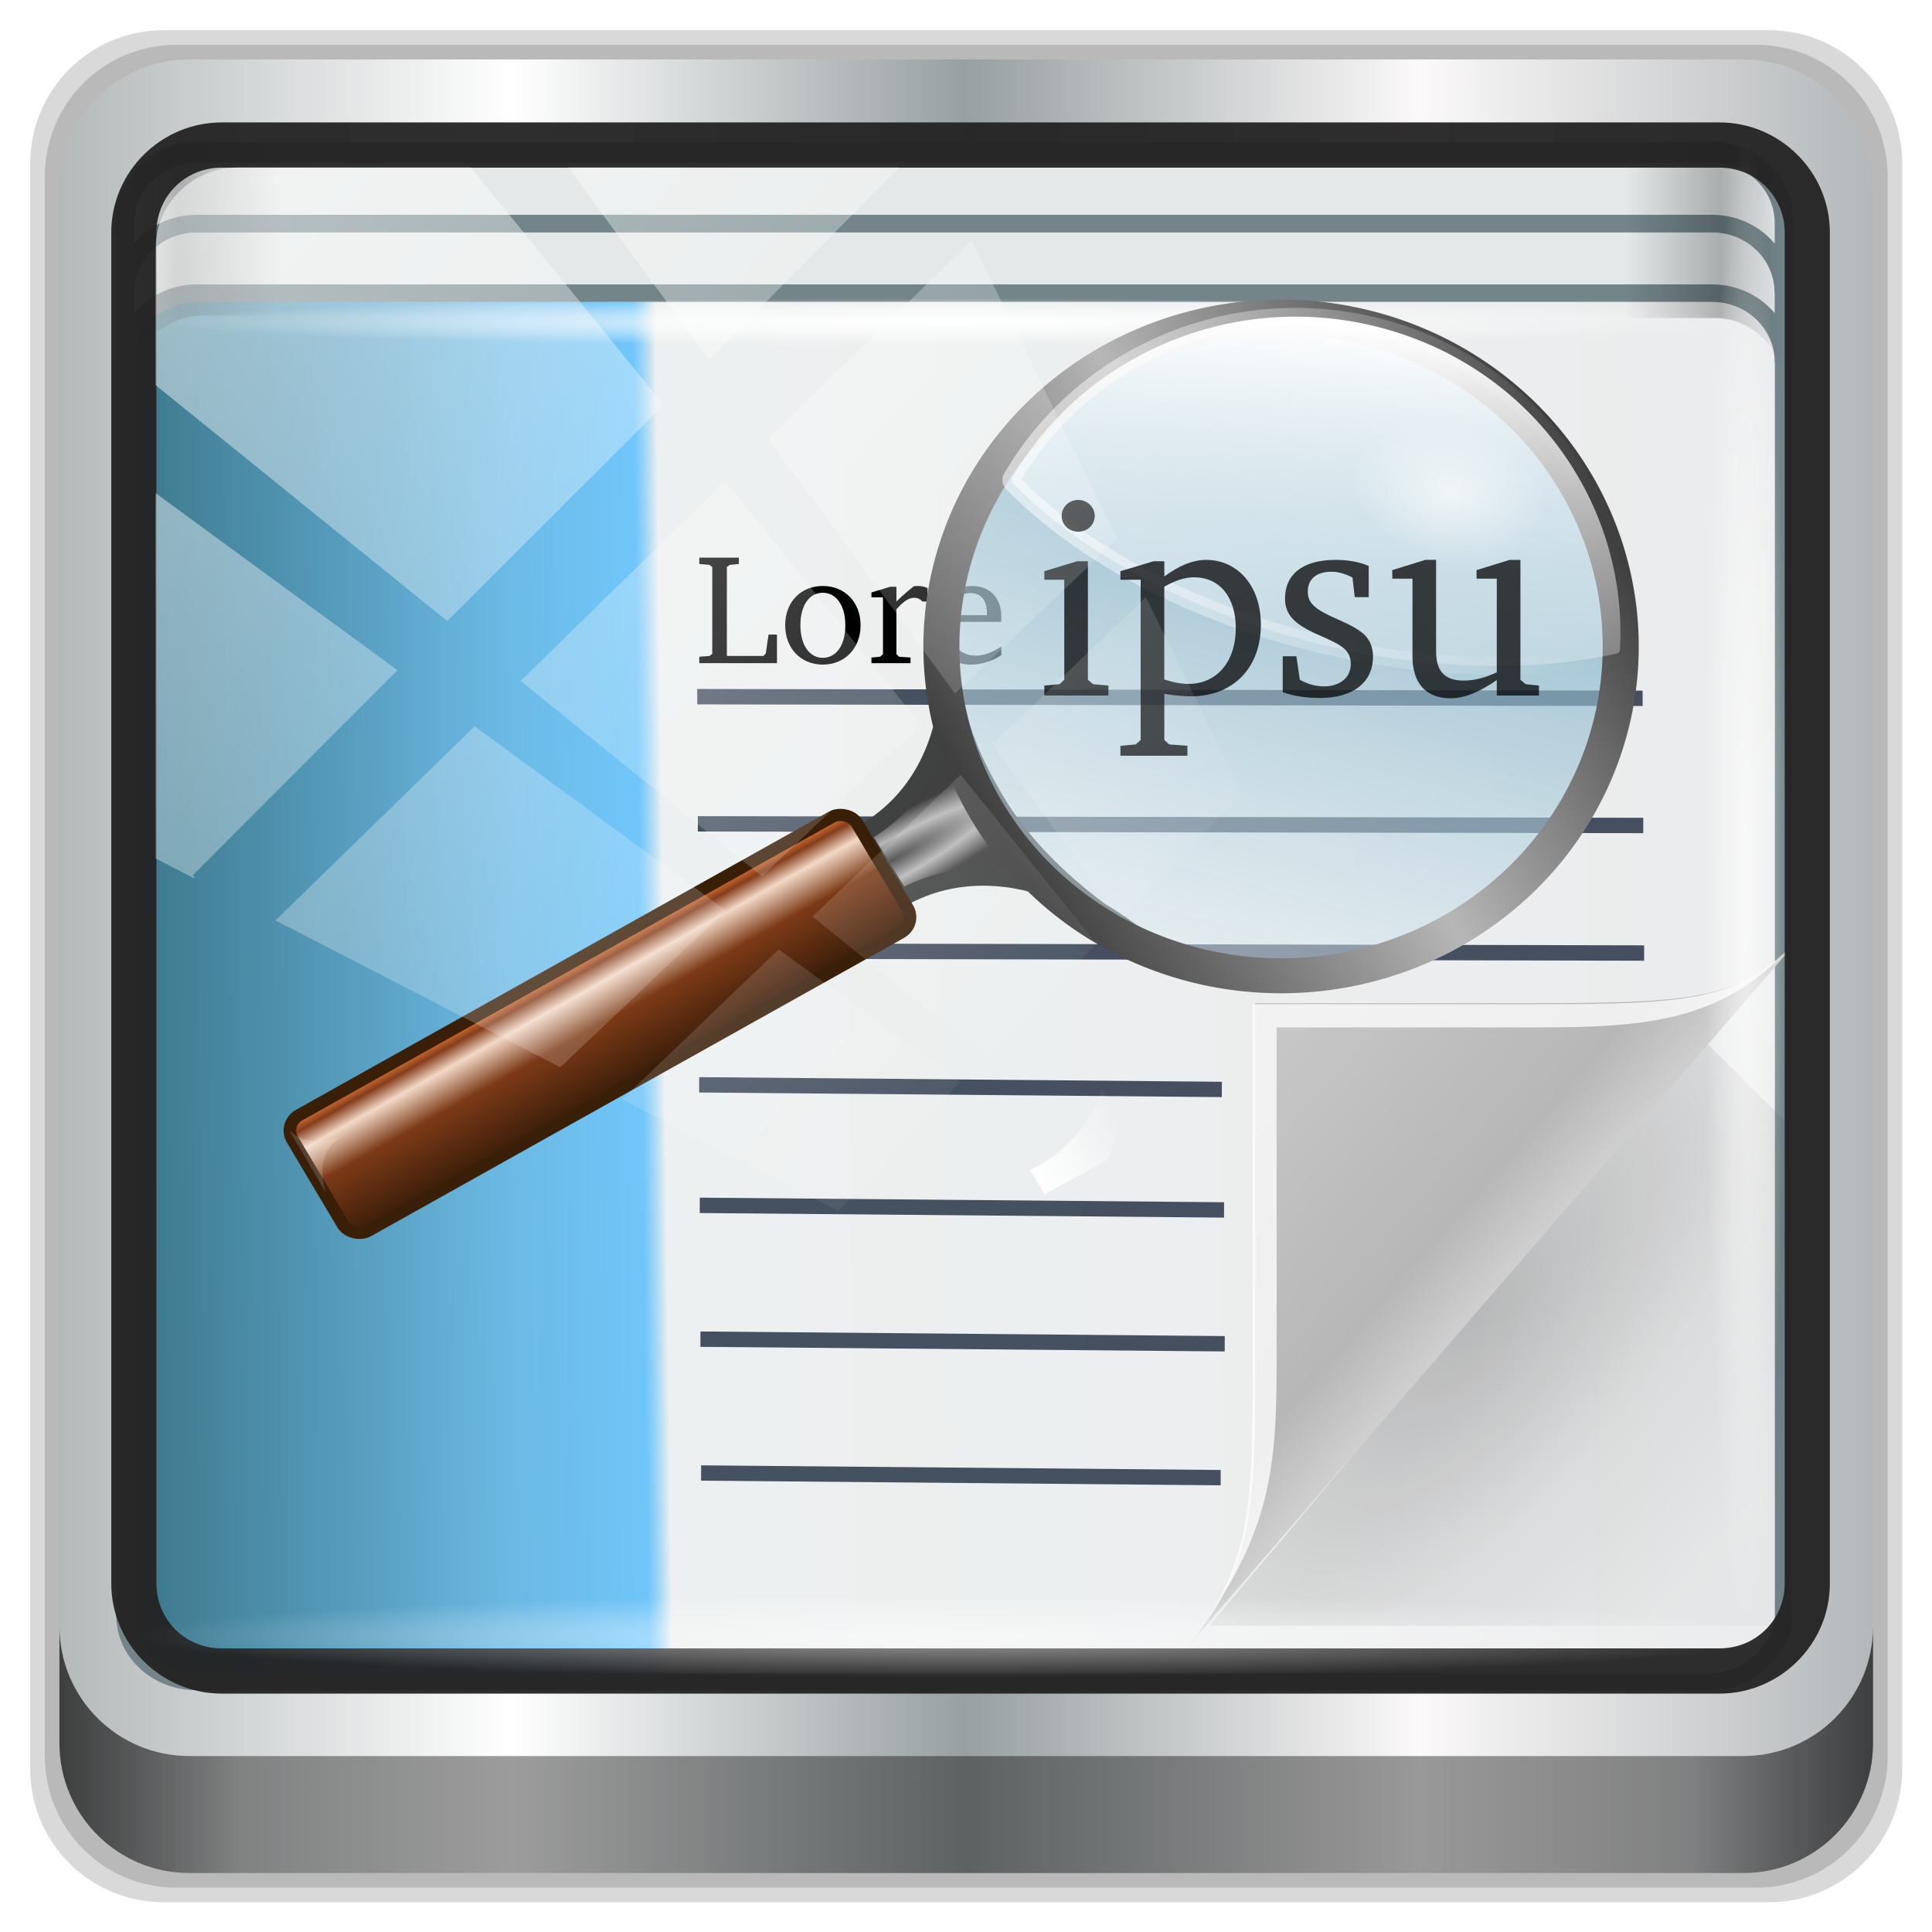 <?xml version="1.0" encoding="UTF-8" standalone="no"?>
<svg
   xmlns:dc="http://purl.org/dc/elements/1.1/"
   xmlns:cc="http://creativecommons.org/ns#"
   xmlns:rdf="http://www.w3.org/1999/02/22-rdf-syntax-ns#"
   xmlns:svg="http://www.w3.org/2000/svg"
   xmlns="http://www.w3.org/2000/svg"
   xmlns:xlink="http://www.w3.org/1999/xlink"
   xmlns:sodipodi="http://sodipodi.sourceforge.net/DTD/sodipodi-0.dtd"
   xmlns:inkscape="http://www.inkscape.org/namespaces/inkscape"
   sodipodi:docname="emblem-search.svg"
   inkscape:version="1.0beta2 (2b71d25d45, 2019-12-03)"
   id="svg1072"
   version="1.1"
   viewBox="0 0 32 32"
   height="32"
   width="32">
  <defs
     id="defs1066">
    <linearGradient
       inkscape:collect="always"
       xlink:href="#linearGradient6139-0"
       id="linearGradient4071"
       gradientUnits="userSpaceOnUse"
       gradientTransform="matrix(1.107,0,0,1.107,-4.994,-3.621)"
       x1="6"
       y1="47"
       x2="90"
       y2="47" />
    <linearGradient
       id="linearGradient6139-0">
      <stop
         id="stop6141-2"
         offset="0"
         style="stop-color:#b4b9ba;stop-opacity:1" />
      <stop
         style="stop-color:#ffffff;stop-opacity:1;"
         offset="0.25"
         id="stop6151-0" />
      <stop
         style="stop-color:#98a0a2;stop-opacity:1"
         offset="0.5"
         id="stop6147-1" />
      <stop
         id="stop6149-4"
         offset="0.75"
         style="stop-color:#fbf9f9;stop-opacity:1;" />
      <stop
         id="stop6143-4"
         offset="1"
         style="stop-color:#b4b8ba;stop-opacity:1" />
    </linearGradient>
    <linearGradient
       gradientTransform="translate(0.149,0.415)"
       inkscape:collect="always"
       xlink:href="#linearGradient3832-0-6-1-1"
       id="linearGradient4129"
       x1="1.5"
       y1="88.172"
       x2="94.5"
       y2="88.172"
       gradientUnits="userSpaceOnUse" />
    <linearGradient
       id="linearGradient3832-0-6-1-1">
      <stop
         style="stop-color:#000000;stop-opacity:1;"
         offset="0"
         id="stop3834-6-3-7-1" />
      <stop
         id="stop3872-2-4"
         offset="0.1"
         style="stop-color:#000000;stop-opacity:0.588;" />
      <stop
         style="stop-color:#000000;stop-opacity:0.588;"
         offset="0.9"
         id="stop3844-6-2-7-6" />
      <stop
         style="stop-color:#000000;stop-opacity:1;"
         offset="1"
         id="stop3836-5-0-2-9" />
    </linearGradient>
    <radialGradient
       inkscape:collect="always"
       xlink:href="#linearGradient3737"
       id="radialGradient7462"
       gradientUnits="userSpaceOnUse"
       gradientTransform="matrix(0.975,0,0,0.049,34.048,80.582)"
       cx="13.948"
       cy="44.893"
       fx="13.948"
       fy="44.893"
       r="43.199" />
    <linearGradient
       id="linearGradient3737">
      <stop
         offset="0"
         style="stop-color:#ffffff;stop-opacity:1"
         id="stop3739" />
      <stop
         offset="1"
         style="stop-color:#ffffff;stop-opacity:0"
         id="stop3741" />
    </linearGradient>
    <radialGradient
       inkscape:collect="always"
       xlink:href="#linearGradient3737"
       id="radialGradient7464"
       gradientUnits="userSpaceOnUse"
       gradientTransform="matrix(0.888,0,0,0.049,31.96,-90.317)"
       cx="13.948"
       cy="44.893"
       fx="13.948"
       fy="44.893"
       r="43.199" />
    <linearGradient
       inkscape:collect="always"
       xlink:href="#linearGradient3737"
       id="linearGradient4767"
       gradientUnits="userSpaceOnUse"
       x1="2.771"
       y1="-28.642"
       x2="50.528"
       y2="14.514" />
    <clipPath
       id="clipPath4156-4-1"
       clipPathUnits="userSpaceOnUse">
      <path
         inkscape:connector-curvature="0"
         id="path4158-0-8"
         d="m 27.046,-55.695 -14.214,13.321 h 0.061 l 15.653,21.771 10.231,-10.546 C 38.562,-32.302 27.468,-54.819 27.046,-55.695 Z M 9.647,-39.383 -5.241,-25.321 15.988,-7.806 26.372,-18.383 Z m 31.491,12.951 -9.741,9.714 8.945,12.458 7.781,-7.555 z m -49.84,4.379 -13.754,12.982 26.283,13.846 0.061,-0.062 -0.123,-0.062 L 13.599,-5.401 -8.702,-22.053 Z m 38.015,7.401 -9.803,9.775 11.579,9.559 7.628,-7.401 -8.669,-11.009 z m 20.187,5.674 -7.383,7.216 6.188,8.542 5.82,-6.137 z m -32.195,6.322 -9.557,9.498 13.662,7.185 7.934,-7.678 z m 23.312,2.374 -7.107,6.938 8.363,6.907 5.361,-5.674 -0.061,-0.092 -0.092,0.123 -6.464,-8.203 z m -8.73,8.542 -7.505,7.339 10.354,5.458 c 1.397,-1.321 5.675,-6.123 5.851,-6.322 z"
         style="opacity:0.6;fill:#ffffff;fill-opacity:1;stroke:none" />
    </clipPath>
    <radialGradient
       r="43.199"
       fy="44.893"
       fx="13.948"
       cy="44.893"
       cx="13.948"
       gradientTransform="matrix(1.035,0,0,0.057,3.985,117.734)"
       gradientUnits="userSpaceOnUse"
       id="radialGradient5867"
       xlink:href="#linearGradient3737"
       inkscape:collect="always" />
    <linearGradient
       y2="-19.958"
       x2="2.266"
       y1="-18.925"
       x1="93.398"
       spreadMethod="reflect"
       gradientTransform="matrix(1,0,0,0.952,-29.066,-62.927)"
       gradientUnits="userSpaceOnUse"
       id="linearGradient5871"
       xlink:href="#linearGradient3984-9-6"
       inkscape:collect="always" />
    <linearGradient
       gradientUnits="userSpaceOnUse"
       id="linearGradient3984-9-6"
       y2="33.101"
       x2="59.729"
       y1="33.426"
       x1="0.294">
      <stop
         offset="0"
         style="stop-color:#ebeced;stop-opacity:1;"
         id="stop3099-9-8" />
      <stop
         offset="0.675"
         style="stop-color:#edf0f0;stop-opacity:1"
         id="stop3875-8-5" />
      <stop
         offset="0.689"
         style="stop-color:#50bdff;stop-opacity:0.781"
         id="stop3873-1-8" />
      <stop
         offset="1"
         style="stop-color:#18627a;stop-opacity:0.784"
         id="stop3101-7-8" />
    </linearGradient>
    <linearGradient
       y2="11.141"
       x2="93.5"
       y1="11.141"
       x1="2.5"
       gradientTransform="matrix(1.011,0,0,0.824,-29.59,31.583)"
       gradientUnits="userSpaceOnUse"
       id="linearGradient5875"
       xlink:href="#linearGradient4160-1"
       inkscape:collect="always" />
    <linearGradient
       id="linearGradient4160-1">
      <stop
         style="stop-color:#000000;stop-opacity:0;"
         offset="0"
         id="stop4170-6" />
      <stop
         id="stop4186-6"
         offset="0.032"
         style="stop-color:#000000;stop-opacity:0.965;" />
      <stop
         id="stop4182-5"
         offset="0.094"
         style="stop-color:#000000;stop-opacity:0;" />
      <stop
         id="stop4180-0"
         offset="0.496"
         style="stop-color:#000000;stop-opacity:0;" />
      <stop
         id="stop4178-2"
         offset="0.905"
         style="stop-color:#000000;stop-opacity:0;" />
      <stop
         style="stop-color:#000000;stop-opacity:0.988;"
         offset="0.962"
         id="stop4184-0" />
      <stop
         style="stop-color:#000000;stop-opacity:0;"
         offset="1"
         id="stop4168-2" />
    </linearGradient>
    <radialGradient
       gradientUnits="userSpaceOnUse"
       gradientTransform="matrix(1.065,0,0,0.033,2.925,33.925)"
       r="29.024"
       fy="35.074"
       fx="-48.732"
       cy="35.074"
       cx="-48.732"
       id="radialGradient4210"
       xlink:href="#linearGradient3737"
       inkscape:collect="always" />
    <radialGradient
       r="14.161"
       cy="47.141"
       cx="48.308"
       gradientTransform="matrix(0.8,0.677,-1.531,1.904,3.791,-48.144)"
       gradientUnits="userSpaceOnUse"
       id="radialGradient3333-6"
       xlink:href="#radialGradient3996-3-3"
       inkscape:collect="always" />
    <radialGradient
       gradientTransform="matrix(0.94,0.775,-1.798,2.18,88.131,-93.366)"
       gradientUnits="userSpaceOnUse"
       id="radialGradient3996-3-3"
       r="14.161"
       cy="47.141"
       cx="48.308">
      <stop
         offset="0"
         style="stop-color:#000000;stop-opacity:0.223"
         id="stop3954-3-6" />
      <stop
         offset="0.5"
         style="stop-color:#000000;stop-opacity:0.068"
         id="stop3958-3-6" />
      <stop
         offset="1"
         style="stop-color:#000000;stop-opacity:0.024"
         id="stop3956-4-0" />
    </radialGradient>
    <linearGradient
       gradientTransform="translate(-75.955,24.618)"
       y2="36"
       x2="37"
       y1="46.125"
       x1="48.992"
       gradientUnits="userSpaceOnUse"
       id="linearGradient3341-2"
       xlink:href="#linearGradient4280-6-9"
       inkscape:collect="always" />
    <linearGradient
       gradientUnits="userSpaceOnUse"
       id="linearGradient4280-6-9"
       y2="36"
       x2="37"
       y1="46.125"
       x1="48.992">
      <stop
         offset="0"
         style="stop-color:#cfcfcf;stop-opacity:1"
         id="stop4293-95-9" />
      <stop
         offset="0.21"
         style="stop-color:#b7b7b7;stop-opacity:1"
         id="stop4295-8-1" />
      <stop
         offset="1"
         style="stop-color:#c9c9c9;stop-opacity:1"
         id="stop4297-0-3" />
    </linearGradient>
    <inkscape:path-effect
       effect="spiro"
       id="path-effect5924"
       is_visible="true" />
    <inkscape:path-effect
       is_visible="true"
       id="path-effect5932"
       effect="spiro" />
    <inkscape:path-effect
       effect="spiro"
       id="path-effect5944"
       is_visible="true" />
    <inkscape:path-effect
       is_visible="true"
       id="path-effect5946"
       effect="spiro" />
    <inkscape:path-effect
       effect="spiro"
       id="path-effect5948"
       is_visible="true" />
    <inkscape:path-effect
       is_visible="true"
       id="path-effect5954"
       effect="spiro" />
    <inkscape:path-effect
       effect="spiro"
       id="path-effect5956"
       is_visible="true" />
    <radialGradient
       r="20.688"
       fy="95.866"
       fx="63.938"
       cy="95.866"
       cx="63.938"
       gradientTransform="matrix(0.143,-0.143,0.837,0.837,38.232,-15.648)"
       gradientUnits="userSpaceOnUse"
       id="radialGradient4374-8"
       xlink:href="#linearGradient3192-7"
       inkscape:collect="always" />
    <linearGradient
       id="linearGradient3192-7">
      <stop
         offset="0"
         style="stop-color:#404040;stop-opacity:1"
         id="stop3194-9" />
      <stop
         offset="0.5"
         style="stop-color:#b7b7b7;stop-opacity:1"
         id="stop3200-2" />
      <stop
         offset="1"
         style="stop-color:#404040;stop-opacity:1"
         id="stop3196-2" />
    </linearGradient>
    <linearGradient
       gradientTransform="matrix(0.502,-0.135,0.135,0.502,16.273,30.578)"
       y2="75.04"
       x2="40.113"
       y1="2.603"
       x1="40.113"
       gradientUnits="userSpaceOnUse"
       id="linearGradient4376-7"
       xlink:href="#linearGradient3553-8"
       inkscape:collect="always" />
    <linearGradient
       id="linearGradient3553-8">
      <stop
         offset="0"
         style="stop-color:#5496b4;stop-opacity:0.784"
         id="stop3555-1" />
      <stop
         offset="1"
         style="stop-color:#dfecf2;stop-opacity:0.502"
         id="stop3557-8" />
    </linearGradient>
    <linearGradient
       gradientTransform="matrix(0.502,-0.135,0.135,0.502,16.273,30.578)"
       y2="64"
       x2="63.25"
       y1="11.75"
       x1="12.75"
       gradientUnits="userSpaceOnUse"
       id="linearGradient4378-3"
       xlink:href="#linearGradient3192-7"
       inkscape:collect="always" />
    <linearGradient
       y2="49.633"
       x2="26.033"
       y1="2.413"
       x1="34.796"
       gradientTransform="matrix(0.993,0,0,0.993,0.512,0.51)"
       gradientUnits="userSpaceOnUse"
       id="linearGradient4380-9"
       xlink:href="#linearGradient3737"
       inkscape:collect="always" />
    <linearGradient
       y2="21.098"
       x2="10.007"
       y1="42.894"
       x1="124.344"
       gradientUnits="userSpaceOnUse"
       id="linearGradient4382-2"
       xlink:href="#linearGradient3737"
       inkscape:collect="always" />
    <radialGradient
       r="7.357"
       fy="22.818"
       fx="31.357"
       cy="22.818"
       cx="31.357"
       gradientTransform="matrix(1,4.8290072e-8,-3.4809718e-8,0.721,-6.5191414e-6,6.37)"
       gradientUnits="userSpaceOnUse"
       id="radialGradient4384-6"
       xlink:href="#linearGradient3737"
       inkscape:collect="always" />
    <linearGradient
       y2="129.125"
       x2="55.941"
       y1="129.125"
       x1="72"
       gradientTransform="matrix(0.972,0,0,0.972,-11.108,44.853)"
       gradientUnits="userSpaceOnUse"
       id="linearGradient4388-2"
       xlink:href="#linearGradient3363-9"
       inkscape:collect="always" />
    <linearGradient
       id="linearGradient3363-9">
      <stop
         offset="0"
         style="stop-color:#492711;stop-opacity:1;"
         id="stop3373-9" />
      <stop
         id="stop4112-2"
         style="stop-color:#cc6b2e;stop-opacity:1;"
         offset="0.062" />
      <stop
         id="stop4110-4"
         style="stop-color:#853d1c;stop-opacity:1;"
         offset="0.125" />
      <stop
         id="stop4108-4"
         style="stop-color:#f3d9c7;stop-opacity:1;"
         offset="0.25" />
      <stop
         id="stop4106-2"
         style="stop-color:#7c3a17;stop-opacity:1;"
         offset="0.5" />
      <stop
         offset="1"
         style="stop-color:#351b08;stop-opacity:1;"
         id="stop3367-9" />
    </linearGradient>
    <linearGradient
       y2="75.818"
       x2="64.414"
       y1="87.406"
       x1="64.414"
       gradientTransform="matrix(0.255,-0.442,0.442,0.255,-1.117,81.312)"
       gradientUnits="userSpaceOnUse"
       id="linearGradient4390-0"
       xlink:href="#linearGradient3737"
       inkscape:collect="always" />
    <filter
       id="filter3439-0"
       height="1.333"
       width="1.187"
       y="-0.167"
       x="-0.094"
       style="color-interpolation-filters:sRGB">
      <feGaussianBlur
         stdDeviation="0.319"
         id="feGaussianBlur3441-6" />
    </filter>
  </defs>
  <sodipodi:namedview
     inkscape:document-rotation="0"
     inkscape:snap-global="false"
     inkscape:window-maximized="1"
     inkscape:window-y="21"
     inkscape:window-x="0"
     inkscape:window-height="1027"
     inkscape:window-width="1920"
     inkscape:lockguides="false"
     units="px"
     inkscape:showpageshadow="false"
     showgrid="false"
     inkscape:current-layer="g2574"
     inkscape:document-units="px"
     inkscape:cy="44.557005"
     inkscape:cx="54.539454"
     inkscape:zoom="4.2595567"
     inkscape:pageshadow="2"
     inkscape:pageopacity="0.0"
     borderopacity="1.0"
     bordercolor="#666666"
     pagecolor="#ffffff"
     id="base" />
  <g
     transform="translate(0,-1026.52)"
     id="layer1"
     inkscape:groupmode="layer"
     inkscape:label="Livello 1">
    <g
       id="g2574"
       style="display:inline"
       transform="translate(-0.149,1026.105)">
      <g
         id="g1145"
         style="display:inline"
         transform="matrix(0.924,0,0,0.896,3.201,1.168)">
        <g
           style="display:inline"
           transform="matrix(1.439,0,0,1.439,118.304,-34.612)"
           id="g4111" />
      </g>
      <g
         transform="matrix(0.323,0,0,0.323,0.601,0.781)"
         id="g225">
        <path
           inkscape:connector-curvature="0"
           id="path3288"
           d="M 89.292,0.415 H 7.006 c -3.799,0 -6.857,3.058 -6.857,6.857 V 89.558 c 0,3.799 3.058,6.857 6.857,6.857 H 89.292 c 3.799,0 6.857,-3.058 6.857,-6.857 V 7.272 c 0,-3.799 -3.058,-6.857 -6.857,-6.857 z"
           style="display:inline;opacity:0.15;fill:#000000;fill-opacity:1;fill-rule:nonzero;stroke:none" />
        <path
           style="display:inline;opacity:0.15;fill:#000000;fill-opacity:1;fill-rule:nonzero;stroke:none"
           d="M 88.649,1.165 H 7.649 c -3.739,0 -6.75,3.01 -6.75,6.75 V 88.915 c 0,3.74 3.011,6.75 6.75,6.75 H 88.649 c 3.74,0 6.75,-3.01 6.75,-6.75 V 7.915 c 0,-3.739 -3.01,-6.75 -6.75,-6.75 z"
           id="path4085"
           inkscape:connector-curvature="0" />
        <path
           inkscape:connector-curvature="0"
           id="rect4251-1"
           d="M 88.006,1.915 H 8.292 c -3.68,0 -6.643,2.963 -6.643,6.643 V 88.272 c 0,3.68 2.963,6.643 6.643,6.643 H 88.006 c 3.68,0 6.643,-2.963 6.643,-6.643 V 8.558 c 0,-3.68 -2.963,-6.643 -6.643,-6.643 z"
           style="display:inline;fill:url(#linearGradient4071);fill-opacity:1;fill-rule:nonzero;stroke:none" />
        <rect
           style="display:inline;opacity:0.55;fill:url(#radialGradient5867);fill-opacity:1;stroke:none"
           id="rect4131-3"
           width="89.456"
           height="4.956"
           x="-26.301"
           y="117.831"
           rx="0"
           ry="4.956"
           transform="matrix(0.924,0,0,0.896,30.026,-24.182)" />
        <rect
           transform="matrix(0.924,0,0,-0.896,30.026,-24.182)"
           style="display:inline;opacity:1;fill:url(#linearGradient5871);fill-opacity:1;stroke:#738589;stroke-width:0.98;stroke-miterlimit:4;stroke-dasharray:none;stroke-opacity:1"
           id="rect4133"
           width="92.045"
           height="87.608"
           x="-27.065"
           y="-121.967"
           rx="3.959"
           ry="3.768" />
        <g
           id="g4659"
           style="font-style:normal;font-variant:normal;font-weight:normal;font-stretch:normal;font-size:9px;line-height:125%;font-family:'Bitstream Charter';-inkscape-font-specification:'Bitstream Charter';letter-spacing:0px;word-spacing:0px;display:inline;fill:#000000;fill-opacity:1;stroke:none"
           transform="matrix(0.924,0,0,0.896,1.083,1.847)">
          <path
             d="m 36.122,34.629 h 4.311 v -1.638 h -0.468 l -0.153,1.08 -0.126,0.144 h -2.034 v -5.085 l 0.153,-0.126 0.513,-0.054 v -0.36 h -2.196 v 0.36 l 0.567,0.054 0.153,0.126 v 4.959 l -0.153,0.126 -0.567,0.045 v 0.369"
             id="path4639"
             inkscape:connector-curvature="0" />
          <path
             d="m 42.976,30.21 c -1.215,0 -2.088,0.909 -2.088,2.25 0,1.332 0.882,2.25 2.088,2.25 1.206,0 2.097,-0.918 2.097,-2.25 0,-1.332 -0.882,-2.25 -2.097,-2.25 m 0,0.387 c 0.729,0 1.251,0.702 1.251,1.863 0,1.17 -0.522,1.863 -1.251,1.863 -0.72,0 -1.242,-0.702 -1.242,-1.863 0,-1.17 0.513,-1.863 1.242,-1.863"
             id="path4641"
             inkscape:connector-curvature="0" />
          <path
             d="m 45.676,34.629 h 2.169 v -0.324 l -0.63,-0.045 -0.153,-0.144 v -2.574 c 0.369,-0.432 0.684,-0.657 0.981,-0.657 0.189,0 0.342,0.072 0.459,0.216 h 0.288 v -0.774 c -0.189,-0.081 -0.36,-0.117 -0.54,-0.117 -0.072,0 -0.153,0 -0.225,0.018 -0.324,0.261 -0.648,0.549 -0.963,0.873 v -0.846 h -0.342 l -1.044,0.324 v 0.279 h 0.639 v 3.258 l -0.162,0.144 -0.477,0.045 v 0.324"
             id="path4643"
             inkscape:connector-curvature="0" />
          <path
             d="m 52.883,33.675 c -0.513,0.342 -0.963,0.522 -1.413,0.522 -0.909,0 -1.512,-0.684 -1.512,-1.836 0,-0.027 0,-0.063 0,-0.099 h 2.916 c 0.009,-0.099 0.009,-0.189 0.009,-0.279 0,-1.107 -0.639,-1.773 -1.62,-1.773 -1.206,0 -2.079,0.927 -2.079,2.286 0,1.323 0.819,2.214 2.007,2.214 0.567,0 1.152,-0.18 1.692,-0.54 v -0.495 m -0.801,-1.791 h -2.079 c 0.054,-0.765 0.567,-1.269 1.143,-1.269 0.603,0 0.936,0.396 0.936,1.125 0,0.045 0,0.099 0,0.144"
             id="path4645"
             inkscape:connector-curvature="0" />
        </g>
        <path
           id="path4060"
           d="m -23.094,38.517 c -2.193,0 -3.971,1.769 -3.971,3.953 v 3.984 c 0,-2.183 1.777,-3.953 3.971,-3.953 h 84.103 c 2.193,0 3.971,1.769 3.971,3.953 V 42.47 c 0,-2.183 -1.777,-3.953 -3.971,-3.953 z"
           style="display:inline;fill:#e4e8e8;fill-opacity:1;stroke:#738589;stroke-width:1;stroke-miterlimit:4;stroke-dasharray:none;stroke-opacity:1"
           inkscape:connector-curvature="0"
           transform="matrix(0.924,0,0,0.896,30.026,-24.182)" />
        <path
           inkscape:connector-curvature="0"
           style="display:inline;fill:#e4e8e8;fill-opacity:1;stroke:#738589;stroke-width:1;stroke-miterlimit:4;stroke-dasharray:none;stroke-opacity:1"
           d="m -23.094,34.534 c -2.193,0 -3.971,1.769 -3.971,3.953 v 3.984 c 0,-2.183 1.777,-3.953 3.971,-3.953 h 84.103 c 2.193,0 3.971,1.769 3.971,3.953 v -3.984 c 0,-2.183 -1.777,-3.953 -3.971,-3.953 z"
           id="path4062"
           transform="matrix(0.924,0,0,0.896,30.026,-24.182)" />
        <path
           style="display:inline;opacity:0.258;fill:url(#linearGradient5875);fill-opacity:1;stroke:none;stroke-width:0.906"
           d="m -23.11,33.797 c -2.193,0 -3.951,1.435 -3.951,3.218 v 10.71 c 0,-1.783 2.111,-3.942 4.304,-3.938 l 83.96,0.144 c 2.193,0.004 3.774,2.011 3.774,3.794 v -10.71 c 0,-1.783 -1.758,-3.218 -3.951,-3.218 z"
           id="rect4358"
           inkscape:connector-curvature="0"
           sodipodi:nodetypes="sscsscsss"
           transform="matrix(0.924,0,0,0.896,30.026,-24.182)" />
        <path
           transform="matrix(1.329,0,0,1.289,112.471,-29.85)"
           style="display:inline;fill:url(#radialGradient4210);fill-opacity:1;fill-rule:nonzero"
           id="path4253"
           d="m -79.858,34.123 h 61.801 v 1.901 h -61.801 z"
           inkscape:connector-curvature="0" />
        <g
           style="display:inline"
           id="g4178"
           transform="matrix(1.223,0,0,1.187,110.604,-21.65)">
          <path
             inkscape:connector-curvature="0"
             d="m -20.165,62.196 3.406,3.493 V 87.518 H -40.878 Z"
             id="path3934"
             style="fill:url(#radialGradient3333-6);fill-rule:nonzero" />
          <path
             inkscape:connector-curvature="0"
             d="m -41.955,88.618 26,-31 c -2.329,2.776 -4.361,3 -11,3 h -12 v 15 c 0,6.644 0.044,9.37 -3,13 z"
             id="path4278"
             style="fill:url(#linearGradient3341-2);fill-rule:nonzero" />
          <path
             d="m -16.054,57.669 c -2.329,2.776 -4.361,3 -11,3 h -12 v 15 c 0,6.644 0.044,9.37 -3,13 4,-5 4,-8.357 4,-13 v -14 h 11 c 5,0 8.041,-0.382 11,-4 z"
             id="path4282"
             style="fill:#ffffff;fill-opacity:0.771;fill-rule:nonzero"
             inkscape:connector-curvature="0" />
        </g>
        <g
           transform="matrix(0.924,0,0,0.896,3.201,1.168)"
           style="display:inline"
           id="layer2-6"
           inkscape:label="simboli">
          <g
             id="g5958"
             transform="matrix(0.876,0,0,1.213,7.651,-15.023)"
             style="opacity:0.785">
            <g
               id="g5969">
              <path
                 style="fill:none;stroke:#172438;stroke-width:0.726;stroke-linecap:butt;stroke-linejoin:miter;stroke-miterlimit:4;stroke-dasharray:none;stroke-opacity:1"
                 d="m 29.753,43.138 59.894,0.077"
                 id="path5922"
                 inkscape:path-effect="#path-effect5924"
                 inkscape:original-d="m 29.752718,43.137822 c 59.932009,-0.0035 0.163266,-7.5e-4 59.893557,0.07668"
                 inkscape:connector-curvature="0"
                 sodipodi:nodetypes="cc" />
              <path
                 sodipodi:nodetypes="cc"
                 inkscape:connector-curvature="0"
                 inkscape:original-d="m 29.793267,49.137729 c 59.93201,-0.0035 0.163267,-7.5e-4 59.893557,0.07668"
                 inkscape:path-effect="#path-effect5932"
                 id="path5926"
                 d="m 29.793,49.138 59.894,0.077"
                 style="fill:none;stroke:#172438;stroke-width:0.726;stroke-linecap:butt;stroke-linejoin:miter;stroke-miterlimit:4;stroke-dasharray:none;stroke-opacity:1" />
              <path
                 style="fill:none;stroke:#172438;stroke-width:0.725;stroke-linecap:butt;stroke-linejoin:miter;stroke-miterlimit:4;stroke-dasharray:none;stroke-opacity:1"
                 d="M 29.914,67.137 63.129,67.354"
                 id="path5938"
                 inkscape:path-effect="#path-effect5944"
                 inkscape:original-d="m 29.913972,67.136671 c 33.235948,0.1325 0.09055,-4.25e-4 33.214888,0.217456"
                 inkscape:connector-curvature="0"
                 sodipodi:nodetypes="cc" />
              <path
                 sodipodi:nodetypes="cc"
                 inkscape:connector-curvature="0"
                 inkscape:original-d="m 29.956649,73.451403 c 33.235949,0.132501 0.09055,-4.25e-4 33.214888,0.217456"
                 inkscape:path-effect="#path-effect5946"
                 id="path5940"
                 d="m 29.957,73.451 33.215,0.217"
                 style="fill:none;stroke:#172438;stroke-width:0.725;stroke-linecap:butt;stroke-linejoin:miter;stroke-miterlimit:4;stroke-dasharray:none;stroke-opacity:1" />
              <path
                 style="fill:none;stroke:#172438;stroke-width:0.723;stroke-linecap:butt;stroke-linejoin:miter;stroke-miterlimit:4;stroke-dasharray:none;stroke-opacity:1"
                 d="m 29.999,79.766 32.916,0.219"
                 id="path5942"
                 inkscape:path-effect="#path-effect5948"
                 inkscape:original-d="m 29.99861,79.765543 c 32.937192,0.133222 0.08974,-4.27e-4 32.916322,0.21864"
                 inkscape:connector-curvature="0"
                 sodipodi:nodetypes="cc" />
              <path
                 sodipodi:nodetypes="cc"
                 inkscape:connector-curvature="0"
                 inkscape:original-d="m 29.833817,55.137636 c 59.9464,0.01065 0.163314,-7.51e-4 59.907966,0.09508"
                 inkscape:path-effect="#path-effect5954"
                 id="path5950"
                 d="m 29.834,55.138 59.908,0.095"
                 style="fill:none;stroke:#172438;stroke-width:0.726;stroke-linecap:butt;stroke-linejoin:miter;stroke-miterlimit:4;stroke-dasharray:none;stroke-opacity:1" />
              <path
                 style="fill:none;stroke:#172438;stroke-width:0.724;stroke-linecap:butt;stroke-linejoin:miter;stroke-miterlimit:4;stroke-dasharray:none;stroke-opacity:1"
                 d="m 29.875,61.451 33.115,0.218"
                 id="path5952"
                 inkscape:path-effect="#path-effect5956"
                 inkscape:original-d="m 29.875312,61.451393 c 33.136363,0.13274 0.09028,-4.25e-4 33.115365,0.21785"
                 inkscape:connector-curvature="0"
                 sodipodi:nodetypes="cc" />
            </g>
          </g>
        </g>
        <g
           transform="matrix(-0.924,0,0,0.896,101.659,-7.788)"
           id="g4125"
           style="display:inline">
          <path
             transform="matrix(0.507,-0.136,0.136,0.507,-10.252,45.894)"
             d="m 101.036,56.585 c 0,0 14.868,-7.132 24.665,2.664 l 5.844,-5.672 c -9.897,-9.896 -2.751,-24.75 -2.751,-24.75 -2.175,6.421 -2.969,10.531 -10.055,17.617 -7.129,7.129 -17.704,10.14 -17.704,10.14 z"
             inkscape:connector-curvature="0"
             id="path3310"
             style="display:inline;fill:url(#radialGradient4374-8);fill-opacity:1;fill-rule:evenodd;stroke:#404141;stroke-width:1.906px;stroke-linecap:butt;stroke-linejoin:miter;stroke-opacity:1" />
          <path
             d="M 58.648,39.545 A 18.849,18.85 75.004 1 1 22.232,49.303 18.849,18.85 75.004 1 1 58.648,39.545 Z"
             id="path2420"
             style="display:inline;fill:url(#linearGradient4376-7);fill-opacity:1;stroke:url(#linearGradient4378-3);stroke-width:2;stroke-linecap:butt;stroke-linejoin:miter;stroke-miterlimit:4;stroke-dasharray:none;stroke-opacity:1"
             inkscape:connector-curvature="0" />
          <g
             transform="matrix(0.507,-0.136,0.136,0.507,-10.252,45.894)"
             style="display:inline"
             id="g3184">
            <path
               d="M 38.25,3.469 C 21.635,3.469 7.862,15.255 4.562,30.875 a 0.445,0.445 0 0 0 0.219,0.5 c 8.191,4.35 19.485,7.156 32.094,7.156 13.928,0 26.283,-3.443 34.562,-8.594 a 0.445,0.445 0 0 0 0.188,-0.5 C 67.806,14.537 54.356,3.469 38.25,3.469 Z"
               transform="matrix(0.998,0,0,0.998,54.75,-17.441)"
               id="path3262"
               style="display:inline;fill:url(#linearGradient4380-9);fill-opacity:1;stroke:url(#linearGradient4382-2);stroke-width:1.91;stroke-linecap:butt;stroke-linejoin:miter;stroke-miterlimit:4;stroke-dasharray:none;stroke-opacity:1"
               inkscape:connector-curvature="0" />
            <path
               d="m 38.714,22.818 a 7.357,5.303 0 1 1 -14.714,0 7.357,5.303 0 1 1 14.714,0 z"
               transform="matrix(1.433,0,0,1.433,36.223,-31.24)"
               id="path3278"
               style="display:inline;opacity:0.6;fill:url(#radialGradient4384-6);fill-opacity:1;stroke:none"
               inkscape:connector-curvature="0" />
          </g>
          <rect
             width="14.584"
             height="69.032"
             rx="1.945"
             ry="1.945"
             x="43.825"
             y="130.899"
             transform="matrix(0.262,-0.454,0.454,0.262,-10.252,45.894)"
             id="rect3361"
             style="display:inline;fill:url(#linearGradient4388-2);fill-opacity:1;stroke:#391f08;stroke-width:1.334;stroke-linecap:butt;stroke-linejoin:miter;stroke-miterlimit:4;stroke-dasharray:none;stroke-opacity:1" />
          <path
             d="M 53.552,75.766 50.111,73.831 c 0,0 -1.23,-1.753 0.21,-4.201 1.125,3.487 4.042,4.763 4.042,4.763 z"
             inkscape:connector-curvature="0"
             id="path3413"
             style="display:inline;fill:url(#linearGradient4390-0);fill-opacity:1;fill-rule:evenodd;stroke:none;stroke-width:0.525" />
          <path
             d="m 62.358,89.065 8.176,0.044 c 0,0 -2.903,0.516 -3.403,4.552 -0.354,-4.066 -4.773,-4.596 -4.773,-4.596 z"
             inkscape:connector-curvature="0"
             transform="matrix(0.255,-0.442,-0.442,-0.255,116.878,126.018)"
             id="path3443"
             style="display:inline;opacity:0.4;fill:#ffffff;fill-opacity:1;fill-rule:evenodd;stroke:none;filter:url(#filter3439-0)" />
        </g>
        <g
           transform="matrix(0.924,0,0,0.896,3.201,1.168)"
           style="display:inline;opacity:0.742"
           id="g4695">
          <g
             style="font-style:normal;font-variant:normal;font-weight:normal;font-stretch:normal;font-size:9px;line-height:125%;font-family:'Bitstream Charter';-inkscape-font-specification:'Bitstream Charter';letter-spacing:0px;word-spacing:0px;fill:#000000;fill-opacity:1;stroke:none"
             id="text4634">
            <path
               d="m 54.859,26.044 c -0.506,0 -0.917,0.395 -0.917,0.917 0,0.506 0.411,0.901 0.917,0.901 0.506,0 0.917,-0.395 0.917,-0.901 0,-0.506 -0.411,-0.917 -0.917,-0.917 m -0.063,3.509 -1.818,0.569 v 0.49 h 1.107 v 5.723 l -0.269,0.253 -0.838,0.079 v 0.569 h 3.557 v -0.569 l -0.854,-0.079 -0.285,-0.253 v -6.782 h -0.601"
               id="path4649"
               inkscape:connector-curvature="0" />
            <path
               d="m 57.203,40.683 h 3.715 v -0.569 l -1.012,-0.079 -0.269,-0.253 v -2.64 c 0.585,0.095 1.075,0.142 1.47,0.142 2.34,0 3.889,-1.612 3.889,-4.11 0,-2.213 -1.296,-3.699 -3.035,-3.699 -0.743,0 -1.486,0.316 -2.324,0.948 v -0.869 h -0.601 l -1.834,0.569 v 0.49 h 1.122 v 9.169 l -0.269,0.253 -0.854,0.079 v 0.569 m 2.434,-4.363 V 31.008 c 0.601,-0.348 1.122,-0.537 1.66,-0.537 1.375,0 2.308,1.091 2.308,2.909 0,1.944 -1.075,3.193 -2.624,3.193 -0.379,0 -0.822,-0.079 -1.344,-0.253"
               id="path4651"
               inkscape:connector-curvature="0" />
            <path
               d="m 70.984,29.822 c -0.537,-0.237 -1.154,-0.348 -1.85,-0.348 -1.802,0 -2.798,0.822 -2.798,2.213 0,1.059 0.696,1.565 2.039,2.166 1.043,0.474 1.612,0.759 1.612,1.581 0,0.743 -0.569,1.28 -1.486,1.28 -0.458,0 -0.901,-0.126 -1.344,-0.379 l -0.19,-1.344 h -0.759 v 2.055 c 0.553,0.206 1.249,0.332 2.055,0.332 1.865,0 2.956,-0.901 2.956,-2.371 0,-0.585 -0.221,-1.059 -0.601,-1.36 -0.522,-0.427 -1.122,-0.648 -1.676,-0.917 -0.885,-0.427 -1.344,-0.759 -1.344,-1.439 0,-0.711 0.474,-1.138 1.312,-1.138 0.379,0 0.759,0.111 1.17,0.332 l 0.126,1.122 h 0.775 v -1.786"
               id="path4653"
               inkscape:connector-curvature="0" />
            <path
               d="m 74.121,29.475 -1.834,0.585 v 0.49 h 1.122 v 4.426 c 0,1.581 0.759,2.419 2.118,2.419 0.775,0 1.612,-0.364 2.561,-1.043 v 0.885 h 2.34 v -0.569 l -0.743,-0.079 -0.285,-0.253 v -6.861 h -0.601 l -1.834,0.585 v 0.49 h 1.122 v 5.359 c -0.648,0.316 -1.249,0.474 -1.834,0.474 -1.059,0 -1.533,-0.537 -1.533,-1.676 v -5.233 h -0.601"
               id="path4655"
               inkscape:connector-curvature="0" />
          </g>
        </g>
        <path
           style="color:#000000;font-style:normal;font-variant:normal;font-weight:normal;font-stretch:normal;font-size:medium;line-height:normal;font-family:Sans;-inkscape-font-specification:Sans;text-indent:0;text-align:start;text-decoration:none;text-decoration-line:none;letter-spacing:normal;word-spacing:normal;text-transform:none;writing-mode:lr-tb;direction:ltr;baseline-shift:baseline;text-anchor:start;display:inline;overflow:visible;visibility:visible;fill:#222121;fill-opacity:0.94;stroke:none;stroke-width:2.376;marker:none;enable-background:accumulate"
           d="m 9.974,5.144 c -3.117,0 -5.668,2.54 -5.668,5.646 v 69.278 c 0,3.106 2.551,5.646 5.668,5.646 H 86.766 c 3.117,0 5.668,-2.54 5.668,-5.646 V 10.79 c 0,-3.106 -2.551,-5.646 -5.668,-5.646 z m 0,2.319 H 86.766 c 1.888,0 3.352,1.48 3.352,3.327 v 69.278 c 0,1.846 -1.464,3.327 -3.352,3.327 H 9.974 c -1.888,0 -3.352,-1.48 -3.352,-3.327 V 10.79 c 0,-1.846 1.464,-3.327 3.352,-3.327 z"
           id="path4989"
           inkscape:connector-curvature="0" />
        <path
           id="path4118"
           d="m 1.649,82.259 v 6 c 0,3.68 2.976,6.656 6.656,6.656 H 87.993 c 3.68,0 6.656,-2.976 6.656,-6.656 v -6 c 0,3.68 -2.976,6.656 -6.656,6.656 H 8.305 c -3.68,0 -6.656,-2.976 -6.656,-6.656 z"
           style="display:inline;opacity:0.658;fill:url(#linearGradient4129);fill-opacity:1;fill-rule:nonzero;stroke:none"
           inkscape:connector-curvature="0" />
        <rect
           ry="4.25"
           rx="0"
           y="80.665"
           x="5.524"
           height="4.25"
           width="84.25"
           id="rect4131"
           style="opacity:0.55;fill:url(#radialGradient7462);fill-opacity:1;stroke:none" />
        <rect
           transform="rotate(90)"
           style="opacity:0.669;fill:url(#radialGradient7464);fill-opacity:1;stroke:none"
           id="rect4141"
           width="76.75"
           height="4.25"
           x="5.975"
           y="-90.234"
           rx="0"
           ry="4.25" />
        <rect
           clip-path="url(#clipPath4156-4-1)"
           ry="3.957"
           rx="3.957"
           y="-30"
           x="2"
           height="69.024"
           width="75.966"
           id="rect4146"
           style="opacity:0.508;fill:url(#linearGradient4767);fill-opacity:1;stroke:none"
           transform="matrix(1.069,0,0,1.048,4.444,38.894)" />
      </g>
    </g>
  </g>
</svg>
